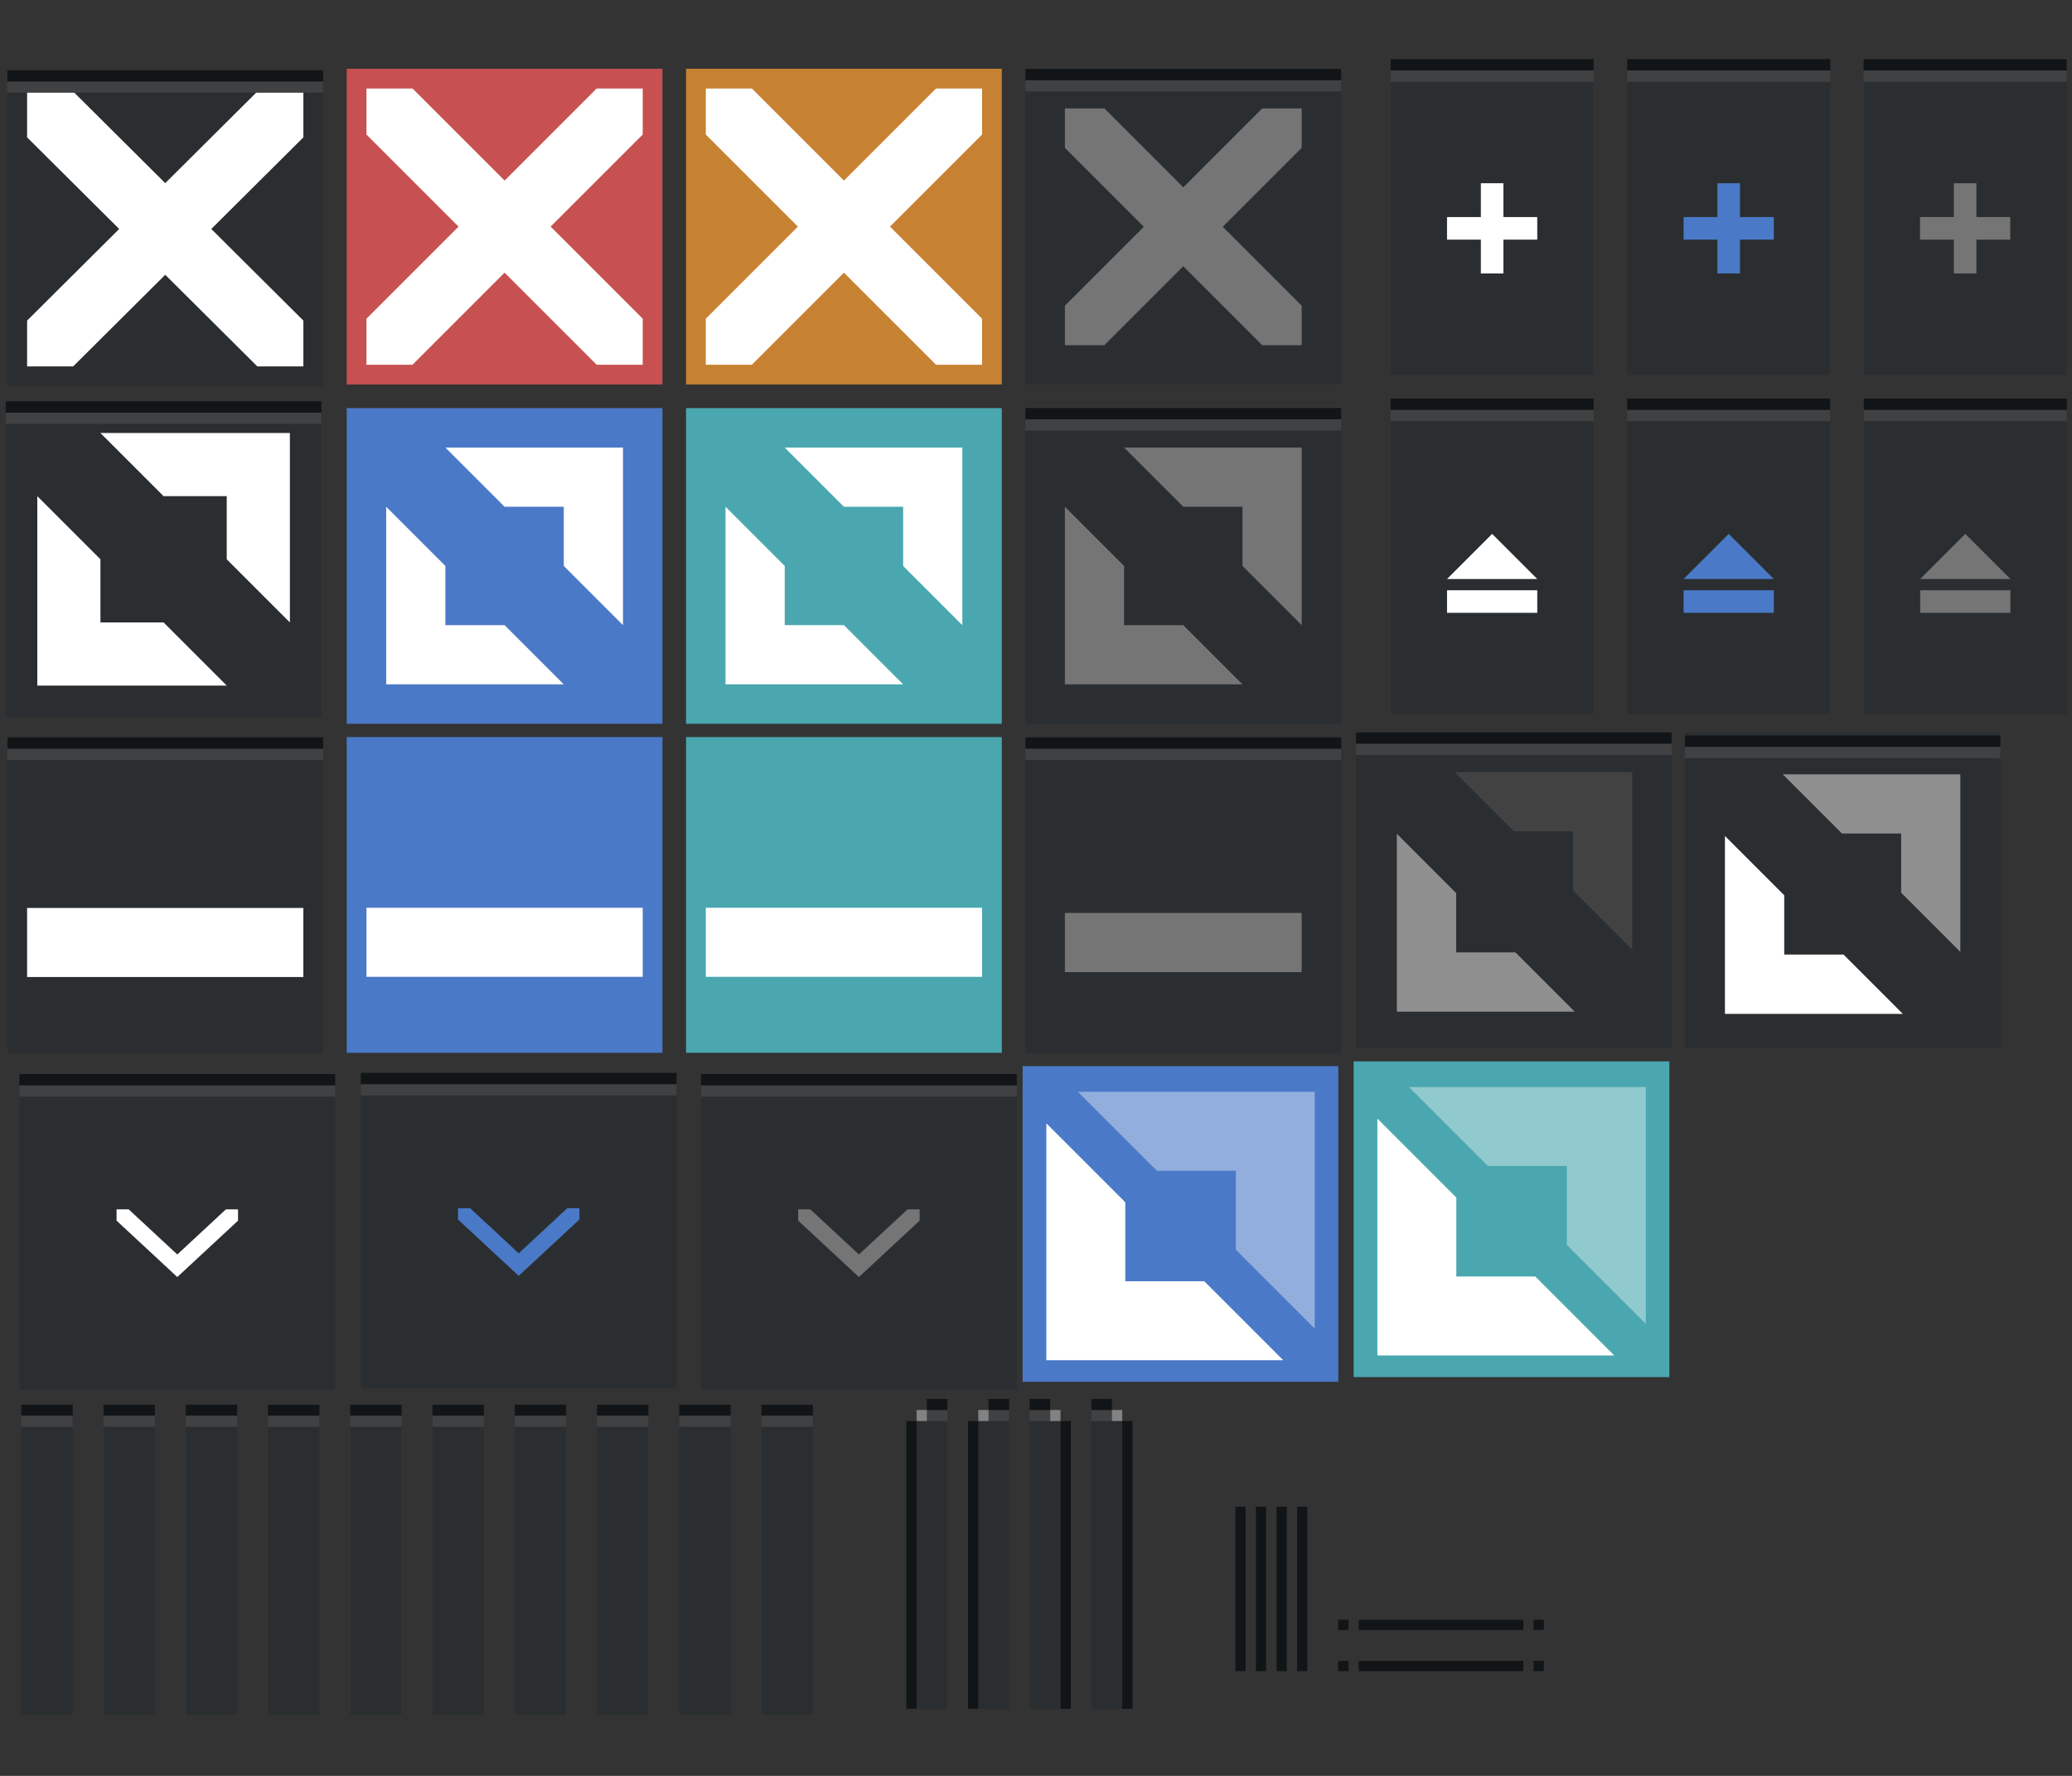 <?xml version="1.0" encoding="UTF-8" standalone="no"?><!DOCTYPE svg PUBLIC "-//W3C//DTD SVG 1.1//EN" "http://www.w3.org/Graphics/SVG/1.1/DTD/svg11.dtd"><svg xmlns="http://www.w3.org/2000/svg" id="svg2" version="1.1" viewBox="0 0 210 180"><rect x="0" y="0" width="210" height="180" fill="#333333" stroke="none"/><rect fill="#121517" height="16.676" id="right-active" stroke-linejoin="round" stroke-width="1.042" transform="scale(-1,1)" width="1.042" x="-130.415" y="152.709"/><rect fill="#121517" height="16.676" id="right-inactive" stroke-linejoin="round" stroke-width="1.042" transform="scale(-1,1)" width="1.042" x="-132.499" y="152.709"/><rect fill="#121517" height="16.676" id="bottom-inactive" stroke-linejoin="round" stroke-width="0.602" transform="matrix(0,-1,-1,0,0,0)" width="1.042" x="-169.385" y="-154.386"/><rect fill="#121517" height="16.676" id="left-active" stroke-linejoin="round" stroke-width="1.042" transform="scale(-1,1)" width="1.042" x="-126.246" y="152.709"/><rect fill="#121517" height="16.676" id="left-inactive" stroke-linejoin="round" stroke-width="1.042" transform="scale(-1,1)" width="1.042" x="-128.33" y="152.709"/><rect fill="#121517" height="16.676" id="bottom-active" stroke-linejoin="round" stroke-width="0.602" transform="matrix(0,-1,-1,0,0,0)" width="1.042" x="-165.216" y="-154.386"/><rect fill="#121517" height="1.042" id="bottom-left-active" stroke-opacity="0.063" stroke-width="1.042" width="1.042" x="135.626" y="164.173"/><rect fill="#121517" height="1.042" id="bottom-left-inactive" stroke-opacity="0.063" stroke-width="1.042" width="1.042" x="135.626" y="168.342"/><rect fill="#121517" height="1.042" id="bottom-right-active" stroke-opacity="0.063" stroke-width="1.042" width="1.042" x="155.428" y="164.173"/><rect fill="#121517" height="1.042" id="bottom-right-inactive" stroke-opacity="0.063" stroke-width="1.042" width="1.042" x="155.428" y="168.342"/><g id="close-prelight" transform="matrix(1.6 0 0 1.6 -32.059 -892.81)"><rect fill="#c75050" height="20" id="rect1206" width="20" x="42" y="562.362"/><path d="m43.25 563.612v2.917l5.833 5.833-5.833 5.833v2.917h2.917l5.833-5.833 5.833 5.833h2.917v-2.917l-5.833-5.833 5.833-5.833v-2.917h-2.917l-5.833 5.833-5.833-5.833z" fill="#fff" id="path1078" stroke-width="2.188"/></g><g id="close-active" transform="matrix(1.6,0,0,1.592,-13.653,-887.993)"><rect fill="#2b2e30" height="20" id="rect1170" width="20" x="9" y="562.362"/><path d="m10.25 563.612v2.917l5.833 5.833-5.833 5.833v2.917h2.917l5.833-5.833 5.833 5.833h2.917v-2.917l-5.833-5.833 5.833-5.833v-2.917h-2.917l-5.833 5.833-5.833-5.833z" fill="#fff" id="path4359" stroke-width="2.188"/><g id="g1064"><rect fill="#3f4143" height="0.714" id="rect3061-3" stroke-width="0.891" width="20" x="9" y="562.973"/><rect fill="#121517" height="0.714" id="rect7301-7" stroke-linejoin="round" stroke-width="0.714" width="20" x="9" y="562.258"/></g></g><g id="maximize-active" transform="matrix(1.6,0,0,1.6,-13.822,-911.895)"><rect fill="#2b2e30" height="20" id="rect1127" width="20" x="9" y="595.362"/><path d="m15.001 597.365 4 4h4v4l4 4v-12zm-4 4v12h12l-4-4h-4v-4z" fill="#fff" fill-rule="evenodd" id="path5239" stroke-width="2px"/><g id="g1064-5" transform="matrix(1,0,0,1,0,33.1)"><rect fill="#3f4143" height="0.714" id="rect3061-3-3" stroke-width="0.891" width="20" x="9" y="562.973"/><rect fill="#121517" height="0.714" id="rect7301-7-5" stroke-linejoin="round" stroke-width="0.714" width="20" x="9" y="562.258"/></g></g><g id="maximize-prelight" transform="matrix(1.6 0 0 1.6 -32.059 -911.216)"><rect fill="#4a79c7" height="20" id="rect1078" ry="2.8418e-05" width="20" x="42" y="595.362"/><path d="m48.25 597.862 3.75 3.75h3.75v3.75l3.75 3.75v-11.25zm-3.75 3.75v11.25h11.25l-3.75-3.75h-3.75v-3.75z" fill="#fff" fill-rule="evenodd" id="path6153" stroke-width="1.875px"/></g><g id="hide-active" transform="matrix(1.6,0,0,1.6,-13.653,-929.044)"><rect fill="#2b2e30" height="20" id="rect1074" width="20" x="9" y="627.362"/><rect fill="#fff" height="4.375" id="rect4459" stroke-width="2.188" width="17.5" x="10.249" y="638.17"/><g id="g1064-6" transform="translate(0,65.103)"><rect fill="#3f4143" height="0.714" id="rect3061-3-2" stroke-width="0.891" width="20" x="9" y="562.973"/><rect fill="#121517" height="0.714" id="rect7301-7-9" stroke-linejoin="round" stroke-width="0.714" width="20" x="9" y="562.258"/></g></g><g id="hide-prelight" transform="matrix(1.6,0,0,1.6,-32.059,-929.07)"><rect fill="#4a79c7" height="20" id="rect1098" width="20" x="42" y="627.362"/><rect fill="#fff" height="4.375" id="rect6149" stroke-width="2.188" width="17.5" x="43.25" y="638.175"/></g><g id="stick-active" transform="matrix(1.143,0,0,1.143,-17.934,-631.065)"><rect fill="#2b2e30" height="28" id="rect7299" stroke-linejoin="round" stroke-width="0.802" width="18" x="139" y="557.362"/><g fill="#fff" id="g5140" stroke-linejoin="round" transform="translate(-4,4)"><rect height="8" id="rect5123" width="2" x="151" y="564.362"/><rect height="8" id="rect5123-1" transform="rotate(90)" width="2" x="567.362" y="-156"/></g><rect fill="#3f4143" height="1" id="rect3061" width="18" x="139" y="558.362"/><rect fill="#121517" height="1" id="rect7301" stroke-linejoin="round" stroke-width="0.802" width="18" x="139" y="557.362"/></g><g id="stick-pressed" transform="matrix(1.143,0,0,1.143,-20.246,-631.066)"><rect fill="#2b2e30" height="28" id="rect7342" stroke-linejoin="round" stroke-width="0.802" width="18" x="162" y="557.362"/><g fill="#4a79c7" id="g5140-7" stroke-linejoin="round" transform="translate(19,4)"><rect height="8" id="rect5123-7" width="2" x="151" y="564.362"/><rect height="8" id="rect5123-1-1" transform="rotate(90)" width="2" x="567.362" y="-156"/></g><rect fill="#3f4143" height="1" id="rect3063" width="18" x="162" y="558.362"/><rect fill="#121517" height="1" id="rect7344" stroke-linejoin="round" stroke-width="0.802" width="18" x="162" y="557.362"/></g><g id="stick-inactive" transform="matrix(1.143,0,0,1.143,-22.573,-631.065)"><rect fill="#2b2e30" height="28" id="rect7348" stroke-linejoin="round" stroke-width="0.802" width="18" x="185" y="557.362"/><g fill="#757575" id="g5140-1" stroke-linejoin="round" transform="translate(42,4)"><rect height="8" id="rect5123-5" width="2" x="151" y="564.362"/><rect height="8" id="rect5123-1-9" transform="rotate(90)" width="2" x="567.362" y="-156"/></g><rect fill="#3f4143" height="1" id="rect3065" width="18" x="185" y="558.362"/><rect fill="#121517" height="1" id="rect7350" stroke-linejoin="round" stroke-width="0.802" width="18" x="185" y="557.362"/></g><g id="shade-active" transform="matrix(1.143,0,0,1.143,-17.933,-634.386)"><rect fill="#2b2e30" height="28" id="rect7450" stroke-linejoin="round" stroke-width="0.802" width="18" x="139" y="590.362"/><g fill="#fff" id="g5193" stroke-linejoin="round" transform="translate(-6,-3.26172e-5)"><rect height="8" id="rect5123-1-7" transform="rotate(90)" width="2" x="607.362" y="-158"/><path d="m154 602.362 4 4h-8z" id="rect5190"/></g><rect fill="#3f4143" height="1" id="rect3067" width="18" x="139" y="591.362"/><rect fill="#121517" height="1" id="rect7452" stroke-linejoin="round" stroke-width="0.802" width="18" x="139" y="590.362"/></g><g id="shade-pressed" transform="matrix(1.143,0,0,1.143,-20.245,-634.386)"><rect fill="#2b2e30" height="28" id="rect7470" stroke-linejoin="round" stroke-width="0.802" width="18" x="162" y="590.362"/><g fill="#4a79c7" id="g5193-7" stroke-linejoin="round" transform="translate(17,-3.26172e-5)"><rect height="8" id="rect5123-1-7-6" transform="rotate(90)" width="2" x="607.362" y="-158"/><path d="m154 602.362 4 4h-8z" id="rect5190-7"/></g><rect fill="#3f4143" height="1" id="rect3069" width="18" x="162" y="591.362"/><rect fill="#121517" height="1" id="rect7472" stroke-linejoin="round" stroke-width="0.802" width="18" x="162" y="590.362"/></g><g id="shade-inactive" transform="matrix(1.143,0,0,1.143,-22.557,-634.386)"><rect fill="#2b2e30" height="28" id="rect7476" stroke-linejoin="round" stroke-width="0.802" width="18" x="185" y="590.362"/><g fill="#757575" id="g5193-3" stroke-linejoin="round" transform="translate(40,-3.26172e-5)"><rect height="8" id="rect5123-1-7-65" transform="rotate(90)" width="2" x="607.362" y="-158"/><path d="m154 602.362 4 4h-8z" id="rect5190-6"/></g><rect fill="#3f4143" height="1" id="rect3071" width="18" x="185" y="591.362"/><rect fill="#121517" height="1" id="rect7478" stroke-linejoin="round" stroke-width="0.802" width="18" x="185" y="590.362"/></g><g id="maximize-toggled-active" transform="matrix(1.6,0,0,1.6,25.172,-1038.33)"><rect fill="#2b2e30" height="20" id="rect1146" width="20" x="91" y="695.362"/><g fill-rule="evenodd" id="titlebutton-unmaximize" transform="matrix(7.087,0,0,7.088,37.191,-1185.84)"><path d="m30 54v6h6l-2-2h-2v-2z" fill="#fff" id="path1103" stroke-width="1px" transform="matrix(.265 0 0 .265 0 252.021)"/><path d="m10.054 267.367v-1.587h-1.587l0.529 0.529h0.529v0.529z" fill="#8f8f8f" id="path1130" stroke-width=".265px"/><g id="g1064-59" transform="matrix(.141 0 0 .141 6.323 186.155)"><rect fill="#3f4143" height="0.714" id="rect3061-3-22" stroke-width="0.891" width="20" x="9" y="562.973"/><rect fill="#121517" height="0.714" id="rect7301-7-8" stroke-linejoin="round" stroke-width="0.714" width="20" x="9" y="562.258"/></g></g></g><g id="maximize-toggled-prelight" transform="matrix(1.6,0,0,1.6,-94.757,-1004.52)"><rect fill="#4a79c7" height="20" id="rect1181" width="20" x="124" y="695.362"/><g fill="#fff" fill-rule="evenodd" id="titlebutton-unmaximize-hover" stroke-width=".661px" transform="matrix(3.78,0,0,3.78,100,-325.158)"><path d="m6.747 270.938v3.969h3.969l-1.323-1.323h-1.323v-1.323z" id="path1134"/><path d="m11.245 274.378v-3.969h-3.969l1.323 1.323h1.323v1.323z" fill-opacity="0.392" id="path1136"/></g></g><g id="title-1-active" transform="matrix(1.042 0 0 1.122 -3.055 -631.086)"><rect fill="#2b2e30" height="28" id="rect7153" stroke-linejoin="round" stroke-width="0.423" width="5" x="5" y="689.362"/><rect fill="#121517" height="1" id="rect7155" stroke-linejoin="round" stroke-width="0.423" width="5" x="5" y="689.362"/><rect fill="#3f4143" height="1" id="rect3262" width="5" x="5" y="690.362"/></g><g id="title-2-active" transform="matrix(1.042 0 0 1.122 -3.055 -631.086)"><rect fill="#2b2e30" height="28" id="rect7213" stroke-linejoin="round" stroke-width="0.423" width="5" x="13" y="689.362"/><rect fill="#121517" height="1" id="rect7215" stroke-linejoin="round" stroke-width="0.423" width="5" x="13" y="689.362"/><rect fill="#3f4143" height="1" id="rect3264" width="5" x="13" y="690.362"/></g><g id="title-3-active" transform="matrix(1.042 0 0 1.122 -3.055 -631.086)"><rect fill="#2b2e30" height="28" id="rect7219" stroke-linejoin="round" stroke-width="0.423" width="5" x="21" y="689.362"/><rect fill="#121517" height="1" id="rect7221" stroke-linejoin="round" stroke-width="0.423" width="5" x="21" y="689.362"/><rect fill="#3f4143" height="1" id="rect3266" width="5" x="21" y="690.362"/></g><g id="title-4-active" transform="matrix(1.042 0 0 1.122 -3.055 -631.086)"><rect fill="#2b2e30" height="28" id="rect7225" stroke-linejoin="round" stroke-width="0.423" width="5" x="29" y="689.362"/><rect fill="#121517" height="1" id="rect7227" stroke-linejoin="round" stroke-width="0.423" width="5" x="29" y="689.362"/><rect fill="#3f4143" height="1" id="rect3268" width="5" x="29" y="690.362"/></g><g id="title-5-active" transform="matrix(1.042 0 0 1.122 -3.055 -631.086)"><rect fill="#2b2e30" height="28" id="rect7231" stroke-linejoin="round" stroke-width="0.423" width="5" x="37" y="689.362"/><rect fill="#121517" height="1" id="rect7233" stroke-linejoin="round" stroke-width="0.423" width="5" x="37" y="689.362"/><rect fill="#3f4143" height="1" id="rect3270" width="5" x="37" y="690.362"/></g><g id="title-1-inactive" transform="matrix(1.042 0 0 1.122 -3.055 -631.086)"><rect fill="#2b2e30" height="28" id="rect7237" stroke-linejoin="round" stroke-width="0.423" width="5" x="45" y="689.362"/><rect fill="#121517" height="1" id="rect7239" stroke-linejoin="round" stroke-width="0.423" width="5" x="45" y="689.362"/><rect fill="#3f4143" height="1" id="rect3272" width="5" x="45" y="690.362"/></g><g id="title-2-inactive" transform="matrix(1.042 0 0 1.122 -3.055 -631.086)"><rect fill="#2b2e30" height="28" id="sdfg" stroke-linejoin="round" stroke-width="0.423" width="5" x="53" y="689.362"/><rect fill="#121517" height="1" id="rect7245" stroke-linejoin="round" stroke-width="0.423" width="5" x="53" y="689.362"/><rect fill="#3f4143" height="1" id="rect3274" width="5" x="53" y="690.362"/></g><g id="title-3-inactive" transform="matrix(1.042 0 0 1.122 -3.055 -631.086)"><rect fill="#2b2e30" height="28" id="rect7249" stroke-linejoin="round" stroke-width="0.423" width="5" x="61" y="689.362"/><rect fill="#121517" height="1" id="rect7251" stroke-linejoin="round" stroke-width="0.423" width="5" x="61" y="689.362"/><rect fill="#3f4143" height="1" id="rect3276" width="5" x="61" y="690.362"/></g><g id="title-4-inactive" transform="matrix(1.042 0 0 1.122 -3.055 -631.086)"><rect fill="#2b2e30" height="28" id="rect7255" stroke-linejoin="round" stroke-width="0.423" width="5" x="69" y="689.362"/><rect fill="#121517" height="1" id="rect7257" stroke-linejoin="round" stroke-width="0.423" width="5" x="69" y="689.362"/><rect fill="#3f4143" height="1" id="rect3278" width="5" x="69" y="690.362"/></g><g id="title-5-inactive" transform="matrix(1.042 0 0 1.122 -3.055 -631.086)"><rect fill="#2b2e30" height="28" id="rect7261" stroke-linejoin="round" stroke-width="0.423" width="5" x="77" y="689.362"/><rect fill="#121517" height="1" id="rect7263" stroke-linejoin="round" stroke-width="0.423" width="5" x="77" y="689.362"/><rect fill="#3f4143" height="1" id="rect3280" width="5" x="77" y="690.362"/></g><g id="top-right-active" transform="matrix(1.042 0 0 1.122 104.359 -673.188)"><rect fill="#2b2e30" height="26" id="rect4007" stroke-width="1.041" width="3" y="728.362"/><rect fill="#3f4143" height="1" id="rect4009" width="2" y="727.362"/><rect fill="#828282" height="1" id="rect4011" width="1" x="2" y="727.362"/><rect fill="#121517" height="1" id="rect4013" width="2" y="726.362"/><rect fill="#121517" height="26" id="rect4015" stroke-width="1.041" width="1" x="3" y="728.362"/></g><g id="top-right-inactive" transform="matrix(1.042 0 0 1.122 110.612 -673.188)"><rect fill="#2b2e30" height="26" id="rect4036" stroke-width="1.041" width="3" y="728.362"/><rect fill="#3f4143" height="1" id="rect4038" width="2" y="727.362"/><rect fill="#828282" height="1" id="rect4040" width="1" x="2" y="727.362"/><rect fill="#121517" height="1" id="rect4042" width="2" y="726.362"/><rect fill="#121517" height="26" id="rect4044" stroke-width="1.041" width="1" x="3" y="728.362"/></g><g id="top-left-inactive" transform="matrix(-1.042 0 0 1.122 102.275 -673.188)"><rect fill="#2b2e30" height="26" id="rect4048" stroke-width="1.041" width="3" y="728.362"/><rect fill="#3f4143" height="1" id="rect4050" width="2" y="727.362"/><rect fill="#828282" height="1" id="rect4052" width="1" x="2" y="727.362"/><rect fill="#121517" height="1" id="rect4054" width="2" y="726.362"/><rect fill="#121517" height="26" id="rect4056" stroke-width="1.041" width="1" x="3" y="728.362"/></g><g id="top-left-active" transform="matrix(-1.042 0 0 1.122 96.021 -673.188)"><rect fill="#2b2e30" height="26" id="rect4060" stroke-width="1.041" width="3" y="728.362"/><rect fill="#3f4143" height="1" id="rect4062" width="2" y="727.362"/><rect fill="#828282" height="1" id="rect4064" width="1" x="2" y="727.362"/><rect fill="#121517" height="1" id="rect4066" width="2" y="726.362"/><rect fill="#121517" height="26" id="rect4068" stroke-width="1.041" width="1" x="3" y="728.362"/></g><g id="maximize-pressed" transform="matrix(1.6,0,0,1.6,2.334,-911.216)"><rect fill="#4aa7af" height="20" id="rect1139" ry="2.8418e-05" width="20" x="42" y="595.362"/><path d="m48.25 597.862 3.75 3.75h3.75v3.75l3.75 3.75v-11.25zm-3.75 3.75v11.25h11.25l-3.75-3.75h-3.75v-3.75z" fill="#fff" fill-rule="evenodd" id="path1143" stroke-width="1.875px"/></g><g id="maximize-inactive" transform="matrix(1.6 0 0 1.6 89.528 -911.216)"><rect fill="#2b2e30" height="20" id="rect1149" width="20" x="9" y="595.362"/><path d="m15.25 597.862 3.75 3.75h3.75v3.75l3.75 3.75v-11.25zm-3.75 3.75v11.25h11.25l-3.75-3.75h-3.75v-3.75z" fill="#757575" fill-rule="evenodd" id="path1157" stroke-width="1.875px"/><g id="g1064-9" transform="matrix(1,0,0,1,0,33.1)"><rect fill="#3f4143" height="0.714" id="rect3061-3-36" stroke-width="0.891" width="20" x="9" y="562.973"/><rect fill="#121517" height="0.714" id="rect7301-7-06" stroke-linejoin="round" stroke-width="0.714" width="20" x="9" y="562.258"/></g></g><g id="close-inactive" transform="matrix(1.6,0,0,1.6,89.528,-892.791)"><rect fill="#2b2e30" height="20" id="rect1182" width="20" x="9" y="562.362"/><g id="g1190" transform="translate(-183,-198)"><rect fill-opacity="0" height="20" id="rect1184" ry="1.667" width="20" x="192" y="760.362"/><path d="m194.5 762.862v2.5l5 5-5 5v2.5h2.5l5-5 5 5h2.5v-2.5l-5-5 5-5v-2.5h-2.5l-5 5-5-5z" fill="#757575" id="path1188" stroke-width="1.875"/></g><g id="g1064-1" transform="translate(0 .104)"><rect fill="#3f4143" height="0.714" id="rect3061-3-27" stroke-width="0.891" width="20" x="9" y="562.973"/><rect fill="#121517" height="0.714" id="rect7301-7-0" stroke-linejoin="round" stroke-width="0.714" width="20" x="9" y="562.258"/></g></g><g id="close-pressed" transform="matrix(1.6 0 0 1.6 2.334 -892.81)"><rect fill="#c78132" height="20" id="rect1217" width="20" x="42" y="562.362"/><path d="m43.25 563.612v2.917l5.833 5.833-5.833 5.833v2.917h2.917l5.833-5.833 5.833 5.833h2.917v-2.917l-5.833-5.833 5.833-5.833v-2.917h-2.917l-5.833 5.833-5.833-5.833z" fill="#fff" id="path1221" stroke-width="2.188"/></g><g id="hide-pressed" transform="matrix(1.6,0,0,1.6,2.334,-929.07)"><rect fill="#4aa7af" height="20" id="rect1121" width="20" x="42" y="627.362"/><rect fill="#fff" height="4.375" id="rect1125" stroke-width="2.188" width="17.5" x="43.25" y="638.175"/></g><g id="hide-inactive" transform="matrix(1.6,0,0,1.6,89.528,-929.044)"><rect fill="#2b2e30" height="20" id="rect1133" width="20" x="9" y="627.362"/><g id="g1142" transform="translate(-135,-133)"><rect fill-opacity="0" height="20" id="rect1135" ry="1.667" width="20" x="144" y="760.362"/><rect fill="#757575" height="3.75" id="rect1140" stroke-width="1.875" width="15" x="146.5" y="771.487"/></g><g id="g1064-2" transform="translate(0,65.103)"><rect fill="#3f4143" height="0.714" id="rect3061-3-6" stroke-width="0.891" width="20" x="9" y="562.973"/><rect fill="#121517" height="0.714" id="rect7301-7-1" stroke-linejoin="round" stroke-width="0.714" width="20" x="9" y="562.258"/></g></g><g id="maximize-toggled-inactive" transform="matrix(1.6,0,0,1.6,-8.174,-1038.33)"><rect fill="#2b2e30" height="20" id="rect1167" width="20" x="91" y="695.362"/><g fill-rule="evenodd" id="g1177" transform="matrix(7.087,0,0,7.087,37.25,-1185.71)"><path d="m30 54v6h6l-2-2h-2v-2z" fill="#8f8f8f" id="path1173" stroke-width="1px" transform="matrix(.265 0 0 .265 0 252.021)"/><path d="m10.054 267.367v-1.587h-1.587l0.529 0.529h0.529v0.529z" fill="#424242" id="path1175" stroke-width=".265px"/></g><g id="g1064-0" transform="matrix(1,0,0,1,82,133.093)"><rect fill="#3f4143" height="0.714" id="rect3061-3-23" stroke-width="0.891" width="20" x="9" y="562.973"/><rect fill="#121517" height="0.714" id="rect7301-7-7" stroke-linejoin="round" stroke-width="0.714" width="20" x="9" y="562.258"/></g></g><g id="maximize-toggled-pressed" transform="matrix(1.6,0,0,1.6,-61.206,-1005)"><rect fill="#4aa7af" height="20" id="rect1218" width="20" x="124" y="695.362"/><g fill="#fff" fill-rule="evenodd" id="g1226" stroke-width=".661px" transform="matrix(3.78,0,0,3.78,100,-325.158)"><path d="m6.747 270.938v3.969h3.969l-1.323-1.323h-1.323v-1.323z" id="path1222"/><path d="m11.245 274.378v-3.969h-3.969l1.323 1.323h1.323v1.323z" fill-opacity="0.392" id="path1224"/></g></g><g id="menu-active" transform="matrix(1.231,0,0,1.143,25.356,-812.808)"><path d="m-19 806.362v28h26v-28z" fill="#2b2e30" id="path4034" stroke-linejoin="round" stroke-width="2.194"/><path d="m-6 824.362-1-1-2e-5 1e-4 -4-4v-1h1l4 4 4-4h1v1l-4 4-1e-5 -1e-4 -1 1v1e-4z" fill="#fff" id="path2126-6-7" stroke-width="1px"/><rect fill="#3f4143" height="1" id="rect4036-6" stroke-opacity="0.125" stroke-width="2.944" width="26" x="-19" y="807.362"/><rect fill="#121517" height="1" id="rect4038-7" stroke-opacity="0.125" stroke-width="2.944" width="26" x="-19" y="806.362"/></g><g id="menu-pressed" transform="matrix(1.231,0,0,1.143,25.489,-812.928)"><path d="m9 806.362v28h26v-28z" fill="#2b2e30" id="path6440" stroke-linejoin="round" stroke-width="2.194"/><path d="m22 824.362-1-1h-2e-5l-4-4v-1h1l4 4 4-4h1v1l-4 4h-1e-5z" fill="#4a79c7" id="path4059" stroke-width="1px"/><rect fill="#3f4143" height="1" id="rect6442" stroke-opacity="0.125" stroke-width="2.944" width="26" x="9" y="807.362"/><rect fill="#121517" height="1" id="rect6444" stroke-opacity="0.125" stroke-width="2.944" width="26" x="9" y="806.362"/></g><g id="menu-inactive" transform="matrix(1.231,0,0,1.143,25.503,-812.808)"><path d="m37 806.362v28h26v-28z" fill="#2b2e30" id="path6448" stroke-linejoin="round" stroke-width="2.194"/><path d="m50 824.362-1-1h-2e-5l-4-4v-1h1l4 4 4-4h1v1l-4 4h-1e-5z" fill="#757575" id="path4071" stroke-width="1px"/><rect fill="#3f4143" height="1" id="rect6450" stroke-opacity="0.125" stroke-width="2.944" width="26" x="37" y="807.362"/><rect fill="#121517" height="1" id="rect6452" stroke-opacity="0.125" stroke-width="2.944" width="26" x="37" y="806.362"/></g></svg>